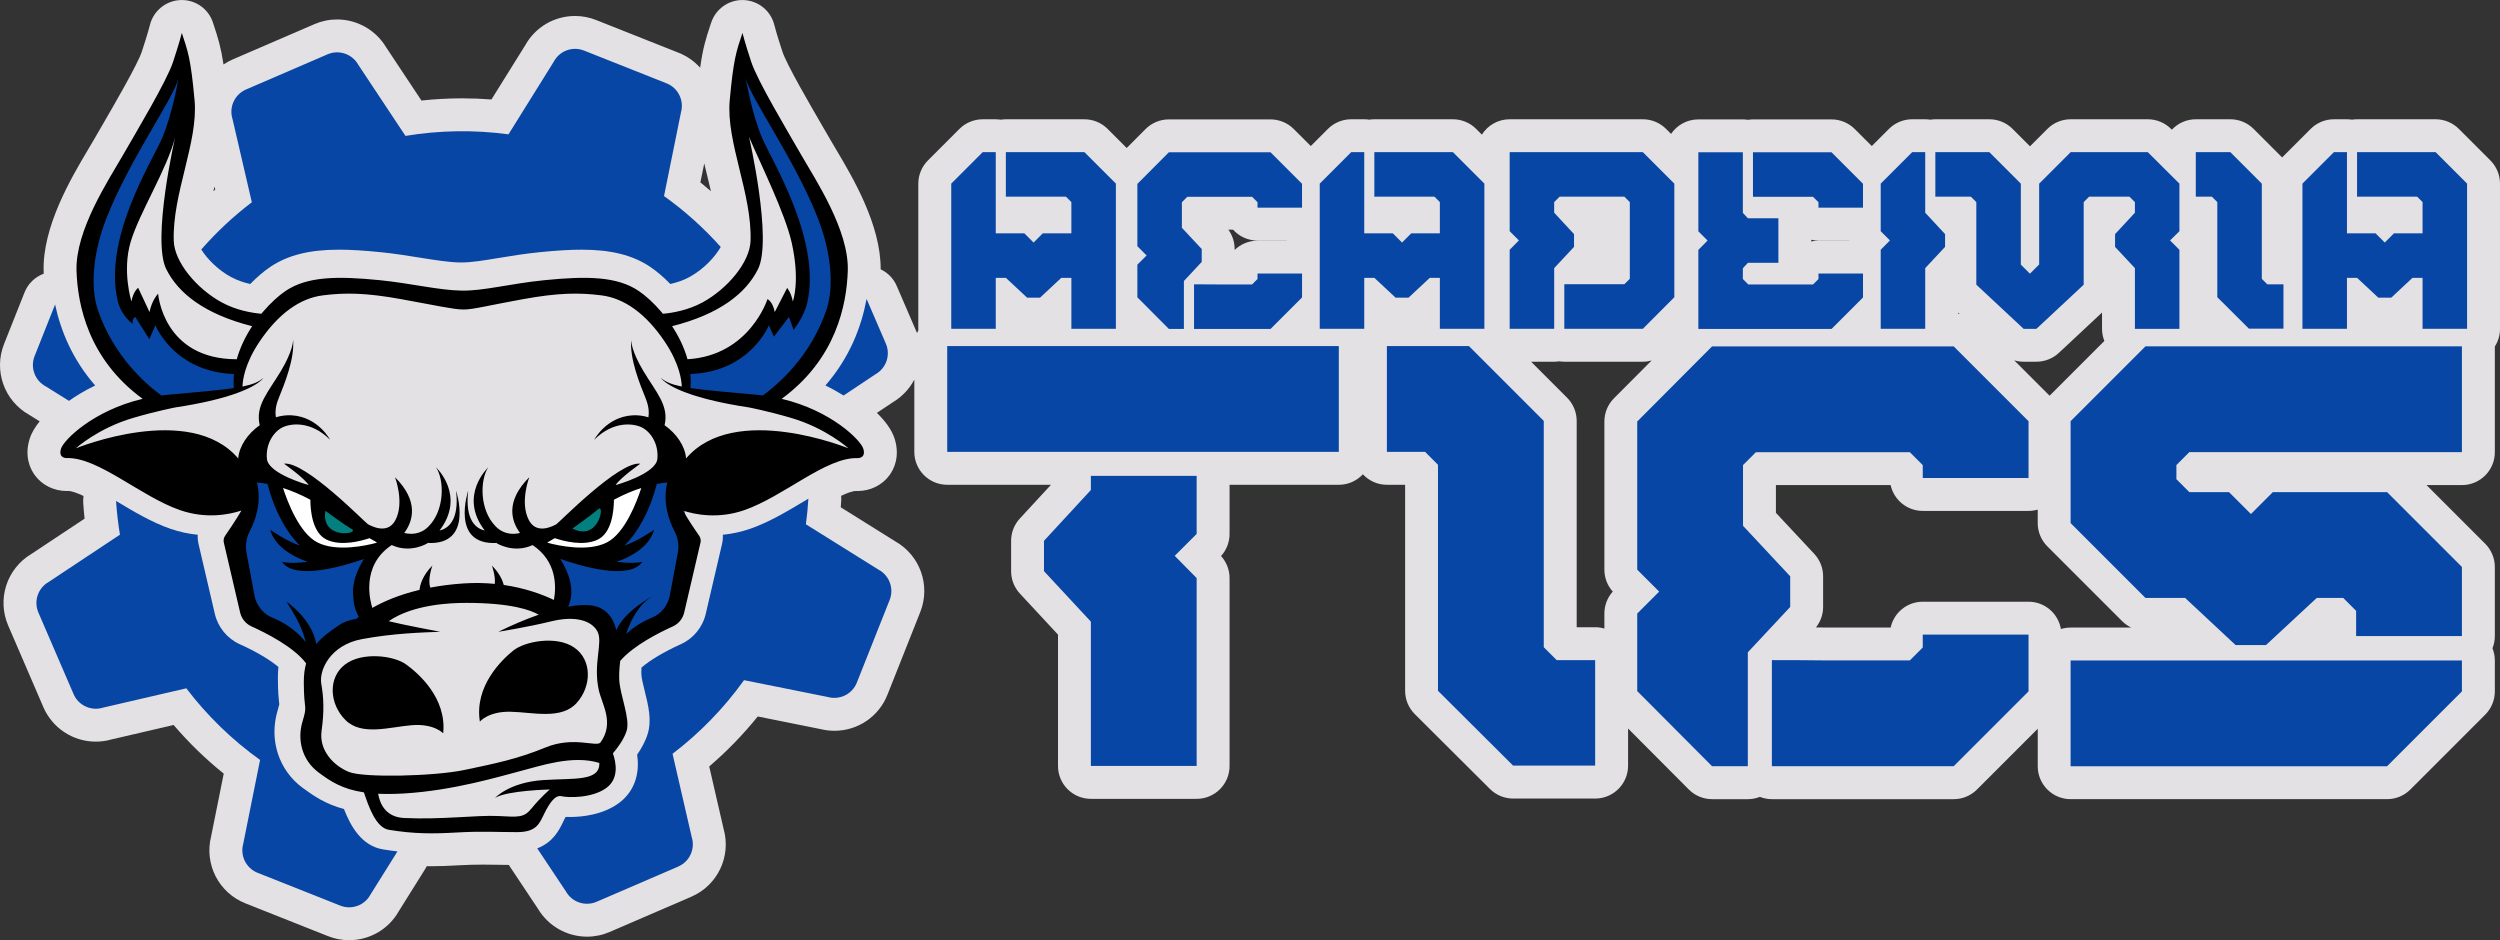 <?xml version="1.0" encoding="UTF-8"?>
<svg id="Layer_2" data-name="Layer 2" xmlns="http://www.w3.org/2000/svg" xmlns:xlink="http://www.w3.org/1999/xlink" viewBox="0 0 1520.28 571.75">
  <rect x="0" y="0" width="1520.28" height="571.75" fill="#333333" stroke="none"/>
  <defs>
    <style>
      .cls-1 {
        fill: none;
      }

      .cls-2 {
        fill: #e3e1e4;
      }

      .cls-3 {
        fill: #02807f;
      }

      .cls-4 {
        clip-path: url(#clippath-1);
      }

      .cls-5 {
        fill: #fff;
      }

      .cls-6 {
        fill: #0746a5;
      }

      .cls-7 {
        clip-path: url(#clippath);
      }
    </style>
    <clipPath id="clippath">
      <polygon class="cls-1" points="287.76 393.4 287.76 393.4 355.58 387.48 359.55 432.91 291.73 438.83 287.76 393.4"/>
    </clipPath>
    <clipPath id="clippath-1">
      <polygon class="cls-1" points="271.03 400.37 271.03 400.37 202.98 398.24 201.56 443.82 269.61 445.95 271.03 400.37"/>
    </clipPath>
  </defs>
  <g id="Layer_1" data-name="Layer 1">
    <g>
      <path class="cls-2" d="M1520.28,111.68c0-5.3-2.11-10.39-5.86-14.14l-19.15-19.15c-3.75-3.75-8.84-5.86-14.14-5.86h-47.76c-1.05,0-2.07.08-3.08.24-1-.15-2.03-.24-3.08-.24h-7.92c-5.3,0-10.39,2.11-14.14,5.86l-17.35,17.35-17.35-17.35c-3.75-3.75-8.84-5.86-14.14-5.86h-20.99c-5.76,0-10.93,2.45-14.58,6.34l-.52-.51c-3.75-3.73-8.82-5.83-14.11-5.83h-46.91c-5.3,0-10.39,2.11-14.14,5.86l-10.58,10.58-10.58-10.58c-3.75-3.75-8.84-5.86-14.14-5.86h-32.84c-1.05,0-2.07.1-3.08.26-1.01-.16-2.03-.26-3.08-.26h-7.92c-5.3,0-10.39,2.11-14.14,5.86l-10.43,10.43-10.35-10.35c-3.75-3.75-8.84-5.86-14.14-5.86h-47.76c-1.05,0-2.07.1-3.08.26-1.01-.16-2.03-.26-3.08-.26h-27.07c-6.9,0-12.99,3.5-16.58,8.81l-3.03-3.03c-3.75-3.75-8.84-5.86-14.14-5.86h-80.98c-7.12,0-13.36,3.73-16.9,9.34l-3.48-3.48c-3.75-3.75-8.84-5.86-14.14-5.86h-47.76c-1.05,0-2.07.08-3.08.24-1-.15-2.03-.24-3.08-.24h-7.92c-5.3,0-10.39,2.11-14.14,5.86l-10.43,10.43-10.35-10.35c-3.75-3.75-8.84-5.86-14.14-5.86h-61.83c-5.32,0-10.42,2.12-14.17,5.89l-11.45,11.5-11.6-11.6c-3.75-3.75-8.84-5.86-14.14-5.86h-47.76c-1.05,0-2.07.08-3.08.24-1-.15-2.03-.24-3.08-.24h-7.92c-5.3,0-10.39,2.11-14.14,5.86l-19.15,19.15c-3.75,3.75-5.86,8.84-5.86,14.14v88.29c0,.28.03.55.04.83-.31.56-.59,1.13-.84,1.72-.19-.51-.4-1.01-.62-1.51l-11.69-27.12c-1.97-4.57-5.51-8.11-9.79-10.14.18-27.02-17-55.93-27.36-73.33-1.34-2.25-2.49-4.19-3.46-5.87-1.39-2.42-3.04-5.26-4.85-8.37-6.96-11.97-21.45-36.88-24.05-44.74-3.52-10.62-4.9-16.14-4.92-16.2-2.12-8.66-9.71-14.85-18.62-15.21-.27-.01-.54-.02-.81-.02-8.58,0-16.25,5.51-18.97,13.71l-.37,1.1c-2.91,8.74-4.72,14.57-6.35,26.35-3.49-3.88-7.9-7.03-13.06-9.08l-50.18-19.92c-4.11-1.63-8.42-2.46-12.83-2.46h0c-12.68,0-24.21,6.81-30.32,17.84l-20.53,32.93c-5.93-.46-11.87-.69-17.79-.69-8.25,0-16.54.45-24.77,1.34l-21.45-32.34c-6.25-10.49-17.61-16.97-29.86-16.97-4.75,0-9.37.96-13.74,2.84l-49.58,21.4c-2.04.88-3.96,1.94-5.74,3.14-1.56-10.48-3.32-16.14-6.06-24.38l-.36-1.1C126.83,5.51,119.16.02,110.58.02c-.27,0-.54,0-.81.02-8.91.36-16.5,6.57-18.62,15.22,0,.02-1.39,5.55-4.91,16.16-2.6,7.85-17.09,32.76-24.05,44.74-1.81,3.11-3.46,5.95-4.85,8.37-.96,1.68-2.12,3.62-3.46,5.87-10.56,17.76-28.24,47.47-27.34,74.95.01.36.03.72.05,1.09-5.2,1.92-9.52,5.97-11.66,11.37l-12.46,31.37c-6.46,16.28.14,34.66,15.37,43.13l6.28,3.92c-2.68,3.3-4.91,6.88-6.07,10.58-3.43,10.93.51,18.62,3.17,22.23,4.39,5.97,11.59,9.54,19.26,9.54.41,0,.71,0,.87-.02h.04c2.2,0,5.57,1.23,9.42,3.06-.22,1.42-.29,2.88-.19,4.35.21,3.15.48,6.3.82,9.44l-32.34,21.45c-14.98,8.91-21.05,27.48-14.1,43.59l21.38,49.59s.01.03.02.05c5.52,12.7,18.02,20.91,31.86,20.91,3.21,0,6.41-.45,9.5-1.33l37.83-8.79c9.23,10.79,19.42,20.69,30.47,29.58l-7.66,38.12c-4.27,16.89,4.57,34.3,20.85,40.76l50.25,19.95c4.1,1.63,8.41,2.45,12.81,2.45,12.65,0,24.17-6.79,30.3-17.77l16.02-25.61c.33-.53.63-1.08.91-1.63.91.01,1.82.03,2.75.03,4.84,0,10.03-.17,16.83-.56,4.99-.28,9.64-.42,14.64-.42,3.3,0,6.4.06,9.69.11,1.94.03,3.93.07,6,.09.2.34.4.67.62,1l17.1,25.69c6.24,10.46,17.58,16.93,29.81,16.93,4.75,0,9.38-.96,13.76-2.85l49.64-21.42c16.08-6.94,24.41-24.59,19.64-41.33l-8.73-37.91c10.75-9.19,20.62-19.36,29.51-30.39l38.13,7.66c2.77.69,5.61,1.04,8.46,1.04,14.32,0,27-8.6,32.28-21.92l19.95-50.25c6.45-16.23-.13-34.6-15.31-43.1l-33.03-20.64c.1-1.35.2-2.7.28-4.05.06-.99.04-1.96-.04-2.93,3.75-1.77,7.03-2.95,9.18-2.95h.05c.16,0,.46.02.87.02,7.67,0,14.88-3.57,19.26-9.54,2.65-3.61,6.59-11.31,3.17-22.23-1.8-5.73-6.14-11.18-10.8-15.73l9.74-6.49c5.72-3.41,10.14-8.22,13.03-13.77v43.98c0,11.05,8.95,20,20,20h63.11l-18.95,20.53c-3.41,3.69-5.3,8.54-5.3,13.57v18.46c0,5.05,1.91,9.91,5.34,13.61l23.17,24.95v79.87c0,11.05,8.95,20,20,20h64.33c11.05,0,20-8.95,20-20v-114.23c0-4.98-1.85-9.76-5.18-13.43,3.33-3.67,5.18-8.46,5.18-13.43v-29.89h66.45c5.78,0,10.97-2.46,14.62-6.38,3.65,3.92,8.84,6.38,14.62,6.38h11.07v125.3c0,5.32,2.12,10.42,5.89,14.17l45.69,45.51c3.75,3.73,8.82,5.83,14.11,5.83h49.89c11.05,0,20-8.95,20-20v-22.59l36.92,37.07c3.75,3.77,8.85,5.89,14.17,5.89h21.75c2.58,0,5.04-.51,7.31-1.4,2.27.89,4.73,1.4,7.31,1.4h110.57c5.3,0,10.39-2.11,14.14-5.86l36.95-36.95v22.8c0,11.05,8.95,20,20,20h192.45c5.3,0,10.39-2.11,14.14-5.86l45.51-45.51c3.75-3.75,5.86-8.84,5.86-14.14v-18.83c0-2.62-.52-5.11-1.43-7.4.91-2.29,1.43-4.78,1.43-7.4v-42.04c0-5.3-2.11-10.39-5.86-14.14l-35.67-35.67h21.53c11.05,0,20-8.95,20-20v-64.26c1.98-3.11,3.15-6.79,3.15-10.74v-88.29ZM1124.49,146.29s-.01.05-.02.07h-18.62c-1.5,0-2.97.17-4.38.48v-1.03c1.41.31,2.87.48,4.38.48h18.64ZM1190.76,190.13c.3.28.6.56.91.84-.3-.05-.6-.09-.91-.14v-.71ZM1224.84,219.11c1.85.56,3.78.85,5.75.85h7.77c5.06,0,9.93-1.92,13.63-5.36l8.92-8.31s.06-.05.08-.08c5.74-5.4,11.58-10.84,17.28-16.15v9.89c0,2.61.51,5.09,1.42,7.38l-33.31,33.31-21.54-21.54ZM764.72,146.36c-5.41,0-10.31,2.15-13.92,5.64v-.56c0-4.25-1.35-8.36-3.82-11.76h2.88c3.66,4.06,8.96,6.61,14.86,6.61h17.83v.07h-17.83ZM970.05,381.44h-11.25v-125.48c0-5.3-2.11-10.39-5.86-14.14l-21.86-21.86h14.05c1.05,0,2.07-.08,3.08-.24,1,.16,2.03.24,3.08.24h47.76c1.81,0,3.6-.26,5.32-.74l-22.9,22.99c-3.73,3.75-5.83,8.82-5.83,14.11v90.1c0,4.94,1.82,9.68,5.1,13.34-3.28,3.66-5.1,8.41-5.1,13.34v9.13c-1.77-.51-3.64-.81-5.58-.81ZM1233.59,365.91h-64.33c-9.58,0-17.58,6.73-19.54,15.72h-38.24c-2.39-.04-4.79-.06-7.18-.09,2.81-3.53,4.36-7.91,4.36-12.44v-18.64c0-5.07-1.93-9.95-5.39-13.66l-23.31-24.94v-16.89h69.75c1.96,8.99,9.96,15.72,19.54,15.72h64.33c1.94,0,3.81-.29,5.58-.8v8.22c0,5.3,2.11,10.39,5.86,14.14l45.51,45.51c1.61,1.62,3.49,2.9,5.51,3.87h-36.88c-2.05,0-4.03.31-5.89.88-1.62-9.42-9.81-16.6-19.69-16.6ZM130.88,115.3c-.38.32-.75.65-1.12.98.22-.95.45-1.91.68-2.87l.44,1.89ZM430.33,107.96c.68,2.76,1.35,5.54,2,8.31-2.11-1.83-4.24-3.62-6.41-5.37l2.34-11.54c.67,2.88,1.37,5.75,2.07,8.6Z"/>
      <g>
        <g>
          <path class="cls-6" d="M622.91,141.89l5.61,5.61,5.61-5.61h17.38v-19l-3.31-3.31h-36.53v-27.07h47.76l19.15,19.15v88.29h-27.07v-30.99h-6.15l-12.92,12.07h-7.84l-12.92-12.07h-6.15v30.99h-27.07v-88.29l19.15-19.15h7.92v49.37h17.38Z"/>
          <path class="cls-6" d="M719.95,200.03h-9.15l-19.15-19.23v-19.84l5.61-5.61-5.61-5.61v-37.91l19.15-19.23h61.83l19.15,19.15v14.53h-27.07v-3.31l-3.31-3.31h-39.38l-3.31,3.31v15.54l12.07,12.92v7.84l-10.84,11.61v29.15ZM726.11,172.89c4.77,0,9.46,0,14.23.08h21.07l3.31-3.31v-3.31h27.07v14.53l-19.15,19.15h-46.53v-27.15Z"/>
          <path class="cls-6" d="M846.99,141.89l5.61,5.61,5.61-5.61h17.38v-19l-3.31-3.31h-36.53v-27.07h47.76l19.15,19.15v88.29h-27.07v-30.99h-6.15l-12.92,12.07h-7.84l-12.92-12.07h-6.15v30.99h-27.07v-88.29l19.15-19.15h7.92v49.37h17.38Z"/>
          <path class="cls-6" d="M945.12,129.36l12.07,13v7.77l-12.07,12.92v36.91h-27.07v-48.07l5.61-5.69-5.61-5.61v-48.07h80.98l19.15,19.15v69.06l-19.15,19.23h-47.76v-27.15h36.53l3.31-3.23v-46.68l-3.31-3.31h-39.38l-3.31,3.31v6.46Z"/>
          <path class="cls-6" d="M1059.85,92.6v36.84l3.08,3.31h18.53v27.07h-18.53l-3.08,3.31v6.54l3.31,3.31h39.38l3.31-3.31v-3.31h27.07v14.53l-19.15,19.15h-80.98v-48.07l5.61-5.69-5.61-5.61v-48.07h27.07ZM1113.76,92.6l19.15,19.15v14.53h-27.07v-3.31l-3.31-3.31h-36.53v-27.07h47.76Z"/>
          <path class="cls-6" d="M1170.75,129.36l12.07,13v7.77l-12.07,12.92v36.91h-27.07v-48.07l5.61-5.69-5.61-5.61v-28.92l19.15-19.15h7.92v36.84ZM1176.9,92.52h32.84l19.15,19.15v49.22l5.54,5.54,5.61-5.61v-49.14l19.15-19.15h46.91l19.23,19.15v28.92l-5.69,5.61,5.69,5.69v48.07h-27.07v-36.91l-12.07-12.92v-7.77l12.07-13v-6.46l-3.31-3.31h-24.53l-3.31,3.31v50.22c-6.61,6.15-13.23,12.3-19.84,18.53l-8.92,8.31h-7.77c-4.69-4.31-9.3-8.69-13.92-13-4.92-4.61-9.84-9.23-14.84-13.84v-50.22l-3.31-3.31h-21.61v-27.07Z"/>
          <path class="cls-6" d="M1375.45,169.58l3.31,3.31h9.84v26.99h-21l-19.23-19.15v-57.83l-3.31-3.31h-9.77v-27.07h20.99l19.15,19.15v57.91Z"/>
          <path class="cls-6" d="M1444.59,141.89l5.61,5.61,5.61-5.61h17.38v-19l-3.31-3.31h-36.53v-27.07h47.76l19.15,19.15v88.29h-27.07v-30.99h-6.15l-12.92,12.07h-7.84l-12.92-12.07h-6.15v30.99h-27.07v-88.29l19.15-19.15h7.92v49.37h17.38Z"/>
        </g>
        <g>
          <path class="cls-6" d="M576.01,210.45h238.14v64.33h-238.14v-64.33ZM727.7,324.67l-13.34,13.34,13.34,13.52v114.23h-64.33v-87.73l-28.51-30.7v-18.46l28.51-30.89v-8.59h64.33v35.27Z"/>
          <path class="cls-6" d="M938.78,393.58l7.86,7.86h23.39v64.15h-49.89l-45.69-45.51v-137.44l-7.86-7.86h-23.21v-64.33h49.89l45.51,45.51v137.62Z"/>
          <path class="cls-6" d="M1062.88,465.95h-21.75l-45.51-45.69v-47.15l13.34-13.34-13.34-13.34v-90.1l45.51-45.69h146.94l45.51,45.51v34.54h-64.33v-7.86l-7.86-7.86h-93.58l-7.86,7.86v36.92l28.69,30.7v18.64l-25.77,27.6v69.27ZM1077.5,401.43c11.33,0,22.48,0,33.81.18h50.08l7.86-7.86v-7.86h64.33v34.54l-45.51,45.51h-110.57v-64.52Z"/>
          <path class="cls-6" d="M1304.67,363.6l-45.51-45.51v-61.96l45.51-45.51h192.45v64.33h-165.77l-7.86,7.86v8.59l7.86,7.86h24.12l13.34,13.34,13.34-13.34h69.45l45.51,45.51v42.04h-64.33v-15.35l-7.86-7.86h-16.08l-30.89,28.69h-18.46l-30.7-28.69h-24.13ZM1497.12,401.62v18.83l-45.51,45.51h-192.45v-64.33h237.96Z"/>
        </g>
        <g>
          <g>
            <path class="cls-6" d="M209.14,491.98c-10.93-2.95-18.12-7.73-25.01-12.81-14.6-10.74-20.62-29.17-15.35-46.95.71-2.38.97-3.44,1.07-3.91-.03-.27-.07-.67-.11-1.01-.28-2.53-.75-6.78-.75-15.2,0-2.25.11-4.41.32-6.5-5.17-4.38-13.6-9.38-23.52-13.85-7.59-3.42-13.25-10.31-15.14-18.42l-9.92-42.55c-.43-1.85-.59-3.73-.48-5.59-5.64-.55-11.19-1.76-16.59-3.62-11.36-3.92-22.32-10.47-32.91-16.82-.06-.04-.12-.07-.18-.11.46,6.89,1.25,13.73,2.37,20.5l-43.28,28.71c-6.57,3.69-9.29,11.74-6.3,18.67l21.39,49.6c3,6.91,10.72,10.45,17.92,8.2l50.62-11.75c12.54,16.47,27.6,31.2,44.86,43.56l-10.24,50.98c-2.03,7.24,1.74,14.88,8.74,17.65l50.25,19.95c6.99,2.78,14.97-.17,18.46-6.83l16.34-26.12c-2.85-.33-5.76-.74-8.78-1.23-13.08-2.15-19.71-14.18-23.75-24.54Z"/>
            <path class="cls-6" d="M33.5,185.17l-12.46,31.37c-2.78,7,.19,14.98,6.85,18.47l14.05,8.76c4.04-2.86,9.36-6.19,15.93-9.35-13.84-15.86-20.96-33.28-24.37-49.24Z"/>
            <path class="cls-6" d="M534.19,346.39l-44.12-27.57c.7-5.2,1.21-10.39,1.52-15.58-.85.51-1.69,1.01-2.53,1.51-10.59,6.34-21.55,12.9-32.91,16.82-5.4,1.86-10.95,3.07-16.59,3.62.1,1.86-.05,3.74-.48,5.59l-9.92,42.55c-1.89,8.12-7.55,15-15.14,18.42-10.21,4.6-18.78,9.72-23.93,14.21-.11,1.88-.11,3.35-.06,4.25.15,2.47,1.12,6.38,2.06,10.15,2.13,8.57,4.34,17.43,1.83,25.75-1.4,4.64-3.88,9.07-6.48,12.84,1.85,12.09-2.04,22.72-11.07,29.39-9.99,7.38-22.96,8.48-29.79,8.48-.78,0-1.66-.01-2.61-.05-.28.52-.61,1.14-.97,1.86-.22.45-.44.89-.65,1.33-2.24,4.64-5.89,12.2-15.65,15.94l17.43,26.18c3.69,6.57,11.74,9.29,18.67,6.3l49.64-21.42c6.9-2.98,10.46-10.69,8.21-17.88l-11.67-50.69c16.42-12.51,31.13-27.55,43.47-44.77l50.95,10.23c7.27,2.01,14.88-1.74,17.66-8.76l19.95-50.25c2.78-6.99-.18-14.94-6.83-18.46Z"/>
            <path class="cls-6" d="M512.99,240.51l19.41-12.93c6.57-3.69,9.29-11.74,6.29-18.65l-11.71-27.15c-3.11,16.86-10.23,35.64-25.05,52.63,4.19,2.02,7.88,4.11,11.06,6.1Z"/>
            <path class="cls-6" d="M140.72,168.56c3.79,2.05,7.81,3.34,11.46,4.13,4-4.11,8.19-7.69,12.16-10.37,10.58-7.15,23.85-10.49,41.75-10.49,6.98,0,14.99.48,25.19,1.5,8.4.84,16.3,2.11,23.94,3.33,9.18,1.47,17.85,2.86,24.61,2.95.2,0,.41,0,.61,0,6.36,0,13.91-1.25,22.65-2.7,7.42-1.23,15.84-2.63,25.42-3.58,10.21-1.02,18.22-1.5,25.2-1.5,17.9,0,31.17,3.33,41.75,10.49,3.97,2.68,8.16,6.27,12.16,10.37,3.65-.8,7.67-2.08,11.46-4.13,8.97-4.86,15.8-12.38,19.2-18.38-10.2-11.44-21.72-21.85-34.48-30.95l10.3-50.87c2.04-7.26-1.73-14.9-8.75-17.68l-50.18-19.92c-7.02-2.79-14.99.16-18.47,6.85l-27.48,44.08c-21.1-2.85-42.19-2.44-62.65.95l-28.71-43.28c-3.69-6.57-11.75-9.32-18.68-6.33l-49.58,21.4c-6.93,2.99-10.48,10.74-8.21,17.94l11.75,50.62c-11.11,8.45-21.41,18.07-30.75,28.73,3.63,5.71,10.06,12.41,18.29,16.86Z"/>
          </g>
          <g>
            <path class="cls-5" d="M394.97,292.99s-10.98,42.73-25.19,43.5c-14.21.77-42.95-6.33-42.95-6.33,0,0,23.16-7.88,33.04-17.76,9.88-9.88,35.1-19.41,35.1-19.41Z"/>
            <path class="cls-5" d="M235.84,331.12s-32.49,10.69-45.93,4.25c-13.43-6.44-24.31-44-24.31-44,0,0,26.13,8.45,34.74,12.74,8.61,4.28,24.75,24.34,35.51,27.02Z"/>
            <g>
              <g>
                <g>
                  <path class="cls-6" d="M371.55,402.09s15.38-14.81,34.94-24.59l13.37-50.04-8.2-37.96-9.92-2.16-11.22,14.67s-4.07,30.04-20.71,34.51c-16.64,4.47-35.37-2.59-35.37-2.59l-100.51-5.61s-5.65,10.35-16.39,11.22c-10.74.86-25.17-3.02-31.49-8.2-6.32-5.18-18.98-41.41-18.98-41.41l-13.8-3.02s-.28,7.32-1.73,20.27c-1.45,12.96-7.33,21.57-7.33,21.57l9.06,44.86s25.15,14.24,30.63,18.98c5.48,4.75,187.65,9.49,187.65,9.49Z"/>
                  <path class="cls-6" d="M418.76,223.41s39.2-3.46,46.56-31.58l8.14,4.56,5.86-10.42s13.51.52,10.09-22.79c-3.41-23.32-21.16-53.85-28.33-76.84-7.16-22.99-9.12-50.79-9.12-50.79,0,0,27.4,52.48,38.74,70.98,11.34,18.5,21.08,57.53,17.58,76.19-3.49,18.65-32.94,59.3-41.02,62.84l-44.93-5.53s-7.09,1.38-3.58-16.6Z"/>
                  <path class="cls-6" d="M110.1,37.48s3,27.89-2.27,39.64c-5.27,11.76-20.82,28.75-25.48,49.55-4.66,20.8-10.86,40.97-9.06,50.12,1.8,9.15,9.06,10.19,9.06,10.19l6.8,7.08,9.63-3.11s-1.43,14.16,16.42,22.94c17.85,8.78,30.58,10.19,30.58,10.19l-1.98,12.18s-3.69,4.25-22.65,5.95c-18.96,1.7-30.02-1.98-30.02-1.98,0,0-35.13-21.35-36.53-57.2-1.4-35.85,6.62-57.5,15.01-71.64,8.39-14.14,35.59-61.92,40.49-73.91Z"/>
                  <path class="cls-2" d="M340.1,479.96s29.16-.33,29.67-8.34c.51-8.01-2.33-13.77-2.33-13.77,0,0,5.35.79,5.82-12.99.46-13.79-2.72-33.75-2.72-33.75,0,0,2.33-12.61,1.75-18.04-.58-5.43-1.26-12.12-5.43-16.29-4.17-4.17-5.82-6.21-14.55-5.24-8.73.97-13.77,1.55-13.77,1.55l5.04-17.26s-7.18-20.95-10.67-23.27c-3.49-2.33-6.98-7.95-6.98-7.95,0,0,5.33-.6,11.72-3.89,15.17-7.81,41.07-23.18,49.95-26.94,12.63-5.35,20.36-4.65,19.2-16.48-1.16-11.83,13.41,11.3,13.41,11.3l70.78-10.72,32.6-2.14s-16.89-21.94-52.33-28.74c-35.44-6.8-53.19-11.15-53.19-11.15l-1.29-11.58s31.28-2.32,45.04-22.3l5.76-8.84,15.78-8.18s8.72-11.55,3.78-32.08c-6-24.91-32.36-62.98-35.36-88.85-3-25.87,7.47,56.66,7.47,77.47s-13.48,43.54-57.48,55.33c0,0-5.35-13.35-33.03-19.3-27.68-5.95-71.52,6.15-87.08,4.72-15.55-1.43-75.79-16.69-96.61-4.56-20.82,12.12-27,17.12-27,17.12,0,0-1.47,4.53-17.73-5.14-18.56-11.03-27.71-8.09-33.53-23.36-5.82-15.27,5.76-74.88,6.82-90.54,1.07-15.66-10.46,10.92-10.46,10.92,0,0-17.15,26.19-20.47,39.13-3.32,12.94-16.51,38.98-5,61.87l13.19,6.82,22.29,18.2,34.58,10.01-1.82,15.47s-19.6,2.52-41.57,6.18c-21.96,3.66-56.4,19.21-61.78,29.13l11.27,5.4,97.95,10.1,37.11,8.22s26.36,23.72,47.45,28.89c0,0-4.78.76-10.57,19.03-5.79,18.26-4.46,29.6-4.46,29.6v7.99s-24.58,7.97-28.19,17.85c-3.61,9.88-2.35,32.25-2.35,43.22s9.49,28.89,19.73,30.77c10.24,1.88,16.44,5.4,16.44,5.4,0,0,.91,19.57,12.68,21.61,11.77,2.04,78.92,1.41,78.92,1.41l10.1-12.21,11.4-10.78Z"/>
                </g>
                <g id="_Mirror_Repeat_" data-name="&amp;lt;Mirror Repeat&amp;gt;">
                  <g class="cls-7">
                    <path d="M291.82,438.83s5.08-6.3,18.65-6.01c13.57.29,30.88,5.03,40.22-5.36,9.34-10.39,9.25-26.38-1.58-33.74-10.83-7.36-29.96-3.74-36.93,1.86-6.97,5.6-23.81,21.62-20.37,43.25Z"/>
                  </g>
                </g>
                <g id="_Mirror_Repeat_-2" data-name="&amp;lt;Mirror Repeat&amp;gt;">
                  <g class="cls-4">
                    <path d="M269.51,445.95s-5.43-6.01-18.96-4.96c-13.53,1.05-30.55,6.75-40.46-3.11-9.91-9.86-10.71-25.82-.3-33.77,10.41-7.95,29.7-5.41,36.97-.2,7.27,5.21,24.98,20.25,22.75,42.04Z"/>
                  </g>
                </g>
                <g>
                  <path d="M383.81,206.41s0-.09,0-.14c0,0,0,.05,0,.14Z"/>
                  <path d="M178.26,206.41c0-.08,0-.14,0-.14,0,.04,0,.09,0,.14Z"/>
                </g>
              </g>
              <path d="M524.95,272.78c-1.63-5.2-19.57-23.16-49.61-30.25,33.18-24.25,39.54-57.38,40.21-77.85.81-24.66-19.71-55.49-28.15-70.2-8.45-14.72-26.65-45.04-30.54-56.77-3.89-11.73-5.35-17.7-5.35-17.7-3.76,11.32-5.48,15.85-7.76,41.1-2.28,25.25,13.65,56.78,12.67,85.4-.44,13.02-14.14,29.22-29.24,37.4-8.61,4.66-17.76,6.33-24.04,6.9-.32-.39-.64-.77-.96-1.15-4.74-5.56-9.67-9.96-13.77-12.73-13.13-8.88-31.42-9.14-57.3-6.55-21.18,2.12-36.66,6.53-50.33,6.35-13.67-.18-31.17-4.49-49.81-6.35-25.88-2.59-44.17-2.32-57.3,6.55-4.11,2.78-9.04,7.18-13.77,12.73-.32.38-.64.76-.96,1.15-6.28-.57-15.42-2.23-24.04-6.9-15.1-8.17-28.79-24.37-29.24-37.4-.97-28.61,14.96-60.14,12.67-85.4-2.28-25.25-4-29.79-7.76-41.1,0,0-1.46,5.97-5.35,17.7s-22.09,42.05-30.54,56.77c-8.45,14.72-28.96,45.54-28.15,70.2.67,20.48,7.03,53.61,40.21,77.85-30.04,7.08-47.98,25.05-49.61,30.25-1.89,6.03,3.42,5.79,3.42,5.79,19.11-.71,45.05,23.41,69.01,31.67,15.82,5.45,29.67,2.72,37.26.23-.02.03-.03.06-.04.08-4.09,6.85-7.94,12.5-9.88,15.28-.84,1.2-1.12,2.69-.79,4.12l9.92,42.55c.87,3.73,3.42,6.84,6.91,8.42,8.8,3.97,25.81,12.54,33.21,22.5-.9,3.24-1.4,6.91-1.4,11.18,0,18.78,2.45,13.28-.82,24.28-3.27,11-.36,23.4,10,31.02,7.02,5.17,14,9.95,27.36,11.95,2.72,8,7.15,21.44,15.11,22.75,15.38,2.52,26.38,2.5,41.58,1.64,15.2-.87,24.08-.21,36.35-.21s13.75-5.47,16.73-11.43c2.98-5.96,6.41-11.35,10.41-10.41,4,.94,18.67,1.31,27.35-5.1,7.75-5.73,5.79-15.56,3.89-20.99,2.3-2.67,6.72-8.29,8.36-13.7,2.25-7.45-3.92-21.24-4.49-30.81-.15-2.6-.03-6.77.58-11.67,7.91-9.31,23.64-17.22,31.99-20.99,3.49-1.57,6.04-4.68,6.91-8.42l9.92-42.55c.33-1.42.05-2.92-.79-4.12-1.95-2.78-5.8-8.43-9.88-15.28-.02-.03-.03-.06-.04-.08,7.59,2.49,21.45,5.22,37.26-.23,23.96-8.26,49.9-32.38,69.01-31.67,0,0,5.31.24,3.42-5.79ZM497.12,132.09c8.47,21.4,10.2,42.44,5.39,56.54-9.59,28.06-29.22,45.03-38.58,51.84-1.26-.16-2.53-.3-3.82-.41-18.78-1.68-31.43-2.76-40.24-4.08.24-2.87.19-5.72-.09-8.53,36.51-1.27,47.79-29.68,47.79-29.68l3.06,6.96,9.16-11.98c.85,2.13,2.78,7.88,2.78,7.88,0,0,6.33-7.91,8.29-16.33,8.8-37.87-21.19-86.09-27.26-100.07-6.44-14.85-10.08-36.62-10.08-36.62,2.64,11.65,29.48,48.83,43.59,84.49ZM460.96,163.65c8.9-17.96-5.46-80.39-5.46-80.39,6.96,16.33,21.94,46.35,25.97,64.43,5.24,23.51.66,35.63.66,35.63-1.03-5.47-3.46-8.23-3.46-8.23l-7.54,14.68c-1.22-6.49-4.42-7.88-4.42-7.88,0,0-10.78,34.3-48.64,36.57-2-7.25-5.39-14.07-9.36-20.1,28.9-7.3,44.96-20.03,52.24-34.71ZM101.1,163.65c7.28,14.69,23.35,27.42,52.24,34.71-3.97,6.03-7.35,12.86-9.36,20.1-44.96,0-47.82-39.89-47.82-39.89,0,0-3.88,4.02-5.23,11.2l-6.91-14.73s-2.89,1.87-4.1,8.28c0,0-5.73-18.27-.52-36.04,5.21-17.77,22.23-44.36,27.15-64.02,0,0-14.36,62.43-5.46,80.39ZM59.57,188.63c-4.82-14.1-3.08-35.14,5.39-56.54,14.11-35.66,40.95-72.84,43.59-84.49,0,0-3.64,21.77-10.08,36.62-6.17,14.24-36.49,61.76-26.6,99.87,2.55,8.66,8.79,12.8,8.79,12.8,0,0-.16-1.76.32-2.77.47-1.01,1.3-1.37,1.3-1.37,0,0,.04.07.11.18l.05.09c.12.19.3.48.54.86l.47.74c.05.08.11.17.16.25l1.12,1.77c.39.62.83,1.32,1.32,2.09l.88,1.39c1.11,1.76,2.41,3.81,3.9,6.17l.54-1.24c.22-.51.43-1.01.64-1.49l1-2.32c.19-.43.36-.83.52-1.2l.26-.6c.21-.48.38-.87.5-1.15l.12-.28c.06-.14.1-.23.1-.23,0,0,11.28,28.41,47.79,29.68-.28,2.81-.32,5.66-.09,8.53-8.81,1.32-21.46,2.4-40.24,4.08-1.29.12-2.56.25-3.82.41-9.36-6.81-28.99-23.79-38.58-51.84ZM192.32,391.63c-2.45-15.15-18.11-25.76-18.11-25.76,8.76,13.63,9.88,18.36,11.85,24.72-2.75-3.42-9.45-10.59-20.33-14.94-5.76-2.31-9.85-7.53-10.99-13.63l-4.83-25.86c-.83-4.42-.18-9,1.91-12.98,3.32-6.33,7.52-17.51,4.45-29.78,0,0,2.38.11,6.41.9,6.77,26.3,19.69,37.46,19.69,37.46-8.1-2.62-18.06-9.62-18.06-9.62,3.73,13.93,22.94,19.51,22.94,19.51-12.39,1.44-15.82-.13-15.82-.13,7.58,11.76,37.91,2.59,49.9-1.61-3.96,6.31-7.68,14.81-6.45,23.25.05,2.56.58,7.36,3.33,11.94-.58.45-1.12.88-1.61,1.29-3.6.5-7.11,1.56-10.02,3.51-5.56,3.7-10.48,7.26-14.25,11.72ZM172.1,296.76c4.85,1.55,10.53,3.84,16.63,7.14.03,6.43,1.16,20.2,9.98,24.31,8.61,4.02,20.42.94,25.99-.94,3.13,1.87,4.46,2.52,4.46,2.52,0,0-.11.12-.3.32-6.03,1.63-24.29,5.74-35.95-.32-10.91-5.67-18.1-24.68-20.8-33.04ZM330.24,474.38c-20.57,1.38-29.18,10.82-29.18,10.82,7.5-4.56,33.26-5.1,33.26-5.1,0,0-5.86,5.04-10.82,11.22-4.95,6.19-8.12,5.51-20.82,4.9-12.7-.61-34.27,2.32-56.94,1.22-11.56-.56-14.86-9.2-15.78-14.76,4.49.22,9.56.19,15.37-.14,30.82-1.77,59.61-10.71,71.22-13.67,11.6-2.96,31.6-10,47.91-4.91.41,11.4-15.47,9.16-34.24,10.42ZM365.16,451.46c-2.27,3.12-16.26-4-33.47,3.1-17.22,7.1-31.26,9.88-49.4,13.69-18.14,3.81-60.9,4.82-70,1.22-9.1-3.59-18.43-12.92-16.73-25.1,1.7-12.18,1.24-20.44-.19-28.58-1.43-8.14,5.36-23.52,24.68-27.13,19.32-3.61,37.17-4.06,47.69-4.47,0,0-23-4.29-30.96-6.34-.12-.03-.27-.06-.4-.1,5.98-4.21,19.98-11.13,47.33-11.13s39.25,4.48,43.87,7.18c-8.08,2.82-16.49,6.42-24.53,10.39,0,0,17.29-2.73,32.09-6.34,14.79-3.61,24.6-.47,28.16,6.13,3.56,6.59-2.78,19.39.83,35.68,1.91,8.62,9.66,19.92,1.04,31.8ZM412.17,336.17l-4.83,25.86c-1.14,6.1-5.23,11.32-10.99,13.63-6.83,2.73-12,6.57-15.6,9.9,3.05-9.27,8.05-18.24,16.02-23.01,0,0-17.3,9.22-22.04,20.82,0,0-1.94-13.9-15.71-15.31-4.11-.42-8.98-.01-14.3,1-.06-.04-.13-.08-.2-.12l1.05-.13c4.52-10.17.02-21.17-4.82-28.89,11.99,4.2,42.33,13.36,49.9,1.61,0,0-3.43,1.57-15.82.13,0,0,19.21-5.58,22.94-19.51,0,0-9.96,7-18.06,9.62,0,0,12.92-11.16,19.69-37.46,4.03-.79,6.41-.9,6.41-.9-3.08,12.28,1.13,23.45,4.45,29.78,2.09,3.98,2.74,8.56,1.91,12.98ZM333.21,330.11c-.19-.2-.3-.32-.3-.32,0,0,1.33-.65,4.46-2.52,5.56,1.88,17.38,4.96,25.99.94,8.81-4.12,9.94-17.88,9.98-24.31,6.09-3.3,11.78-5.59,16.63-7.14-2.71,8.35-9.89,27.36-20.8,33.04-11.66,6.06-29.92,1.94-35.95.32ZM417.21,278.8c-.56-7.47-5.81-15.11-13.07-20.22,2.81-11.97-5.23-20.12-12.87-32.91-7.38-12.35-7.49-18.35-7.46-19.25-.93,12.04,5.25,26.97,8.88,35.99,2.04,5.06,2.02,8.93,1.61,11.35-3.11-.94-6.34-1.39-9.57-1.2-16.13.93-23.38,14.86-23.38,14.86,11.59-11.59,23.97-10.06,29.11-7.43,5.14,2.63,10.16,9.84,9.29,19.05-.87,9.21-25.39,15.95-25.39,15.95,2.74-4.38,15.02-13.01,15.02-13.01-12.86-1.77-49.77,36.23-51.1,36.85-1.33.62-11.66,6.73-16.58-2.37-5.83-10.78.17-26.27.17-26.27-14.74,14.74-10.93,26.75-5.63,33.92-3.86.93-9.71,1.12-14.72-3.9-10.14-10.14-9.62-28.67-4.58-36.04,0,0-18.46,17.16-2.15,38.47-4.97-1.14-12.19-5.88-10.07-24.25,0,0-11.11,33.21,17.21,31.79.09.08.17.16.27.24,0,0,10.13,6.36,21.66,1.05,14.9,9.89,14.45,25.33,12.98,33.36-7.25-3.45-17.57-7.23-30.47-9.11-.85-3.09-2.8-7.35-7.26-11.81,0,0,2.31,6.19,1.78,11.15-5.89-.57-12.23-.73-19.03-.27-7.41.49-14.11,1.39-20.18,2.54-1.84-5.07,1.28-13.42,1.28-13.42-6.19,6.19-7.56,12-7.84,14.8-12.56,2.99-21.95,7.1-28.69,10.95-1.07-3.22-7.55-25.38,11.77-38.2,11.53,5.31,21.66-1.05,21.66-1.05.09-.08.18-.16.27-.24,28.33,1.42,17.21-31.79,17.21-31.79,2.12,18.37-5.1,23.11-10.07,24.25,16.31-21.31-2.15-38.47-2.15-38.47,5.04,7.37,5.56,25.9-4.58,36.04-5.01,5.01-10.87,4.83-14.72,3.9,5.29-7.17,9.11-19.17-5.63-33.92,0,0,5.99,15.5.17,26.27-4.92,9.1-15.25,2.99-16.58,2.37-1.33-.62-38.24-38.62-51.1-36.85,0,0,12.28,8.63,15.02,13.01,0,0-24.52-6.74-25.39-15.95-.87-9.21,4.15-16.41,9.29-19.05,5.14-2.63,17.52-4.16,29.11,7.43,0,0-7.26-13.93-23.38-14.86-3.22-.19-6.45.26-9.57,1.2-.41-2.43-.43-6.29,1.61-11.35,3.64-9.02,9.82-23.95,8.88-35.99.03.9-.08,6.9-7.46,19.25-7.64,12.79-15.68,20.95-12.86,32.92-7.26,5.1-12.51,12.74-13.08,20.21-29.45-34.57-98.77-6.14-98.77-6.14,0,0,13.52-12.26,34.96-18.54,14.41-4.22,25.75-6.38,25.75-6.38,7.84-1.19,14.54-2.48,20.27-3.79,28.97-6.67,33.11-14.16,33.11-14.16-2.7,2.44-6.46,4.02-12.71,5.28.09-3.66,1.27-13.8,10.37-27.32,11.51-17.11,24.65-26.37,38.43-28.12,13.78-1.75,26.29-1.57,47.62,2.28,21.33,3.85,31.83,6.28,37.83,6.32,6,.05,15.12-2.47,36.46-6.32,21.33-3.85,33.84-4.04,47.62-2.28,13.78,1.75,26.93,11.01,38.43,28.12,9.09,13.52,10.27,23.66,10.37,27.32-6.26-1.27-10.01-2.85-12.71-5.28,0,0,4.14,7.49,33.11,14.16,5.73,1.32,12.44,2.61,20.27,3.79,0,0,11.34,2.15,25.75,6.38,21.44,6.28,34.96,18.54,34.96,18.54,0,0-69.31-28.43-98.77,6.14Z"/>
              <path class="cls-3" d="M348.09,321.39s11.72-8.26,15.8-11.81c4.07-3.54.27,20.15-15.8,11.81Z"/>
              <path class="cls-3" d="M197.85,310.66s11.56,8.49,16.22,11.22c4.65,2.74-19.02,6.66-16.22-11.22Z"/>
            </g>
          </g>
        </g>
      </g>
    </g>
  </g>
</svg>
